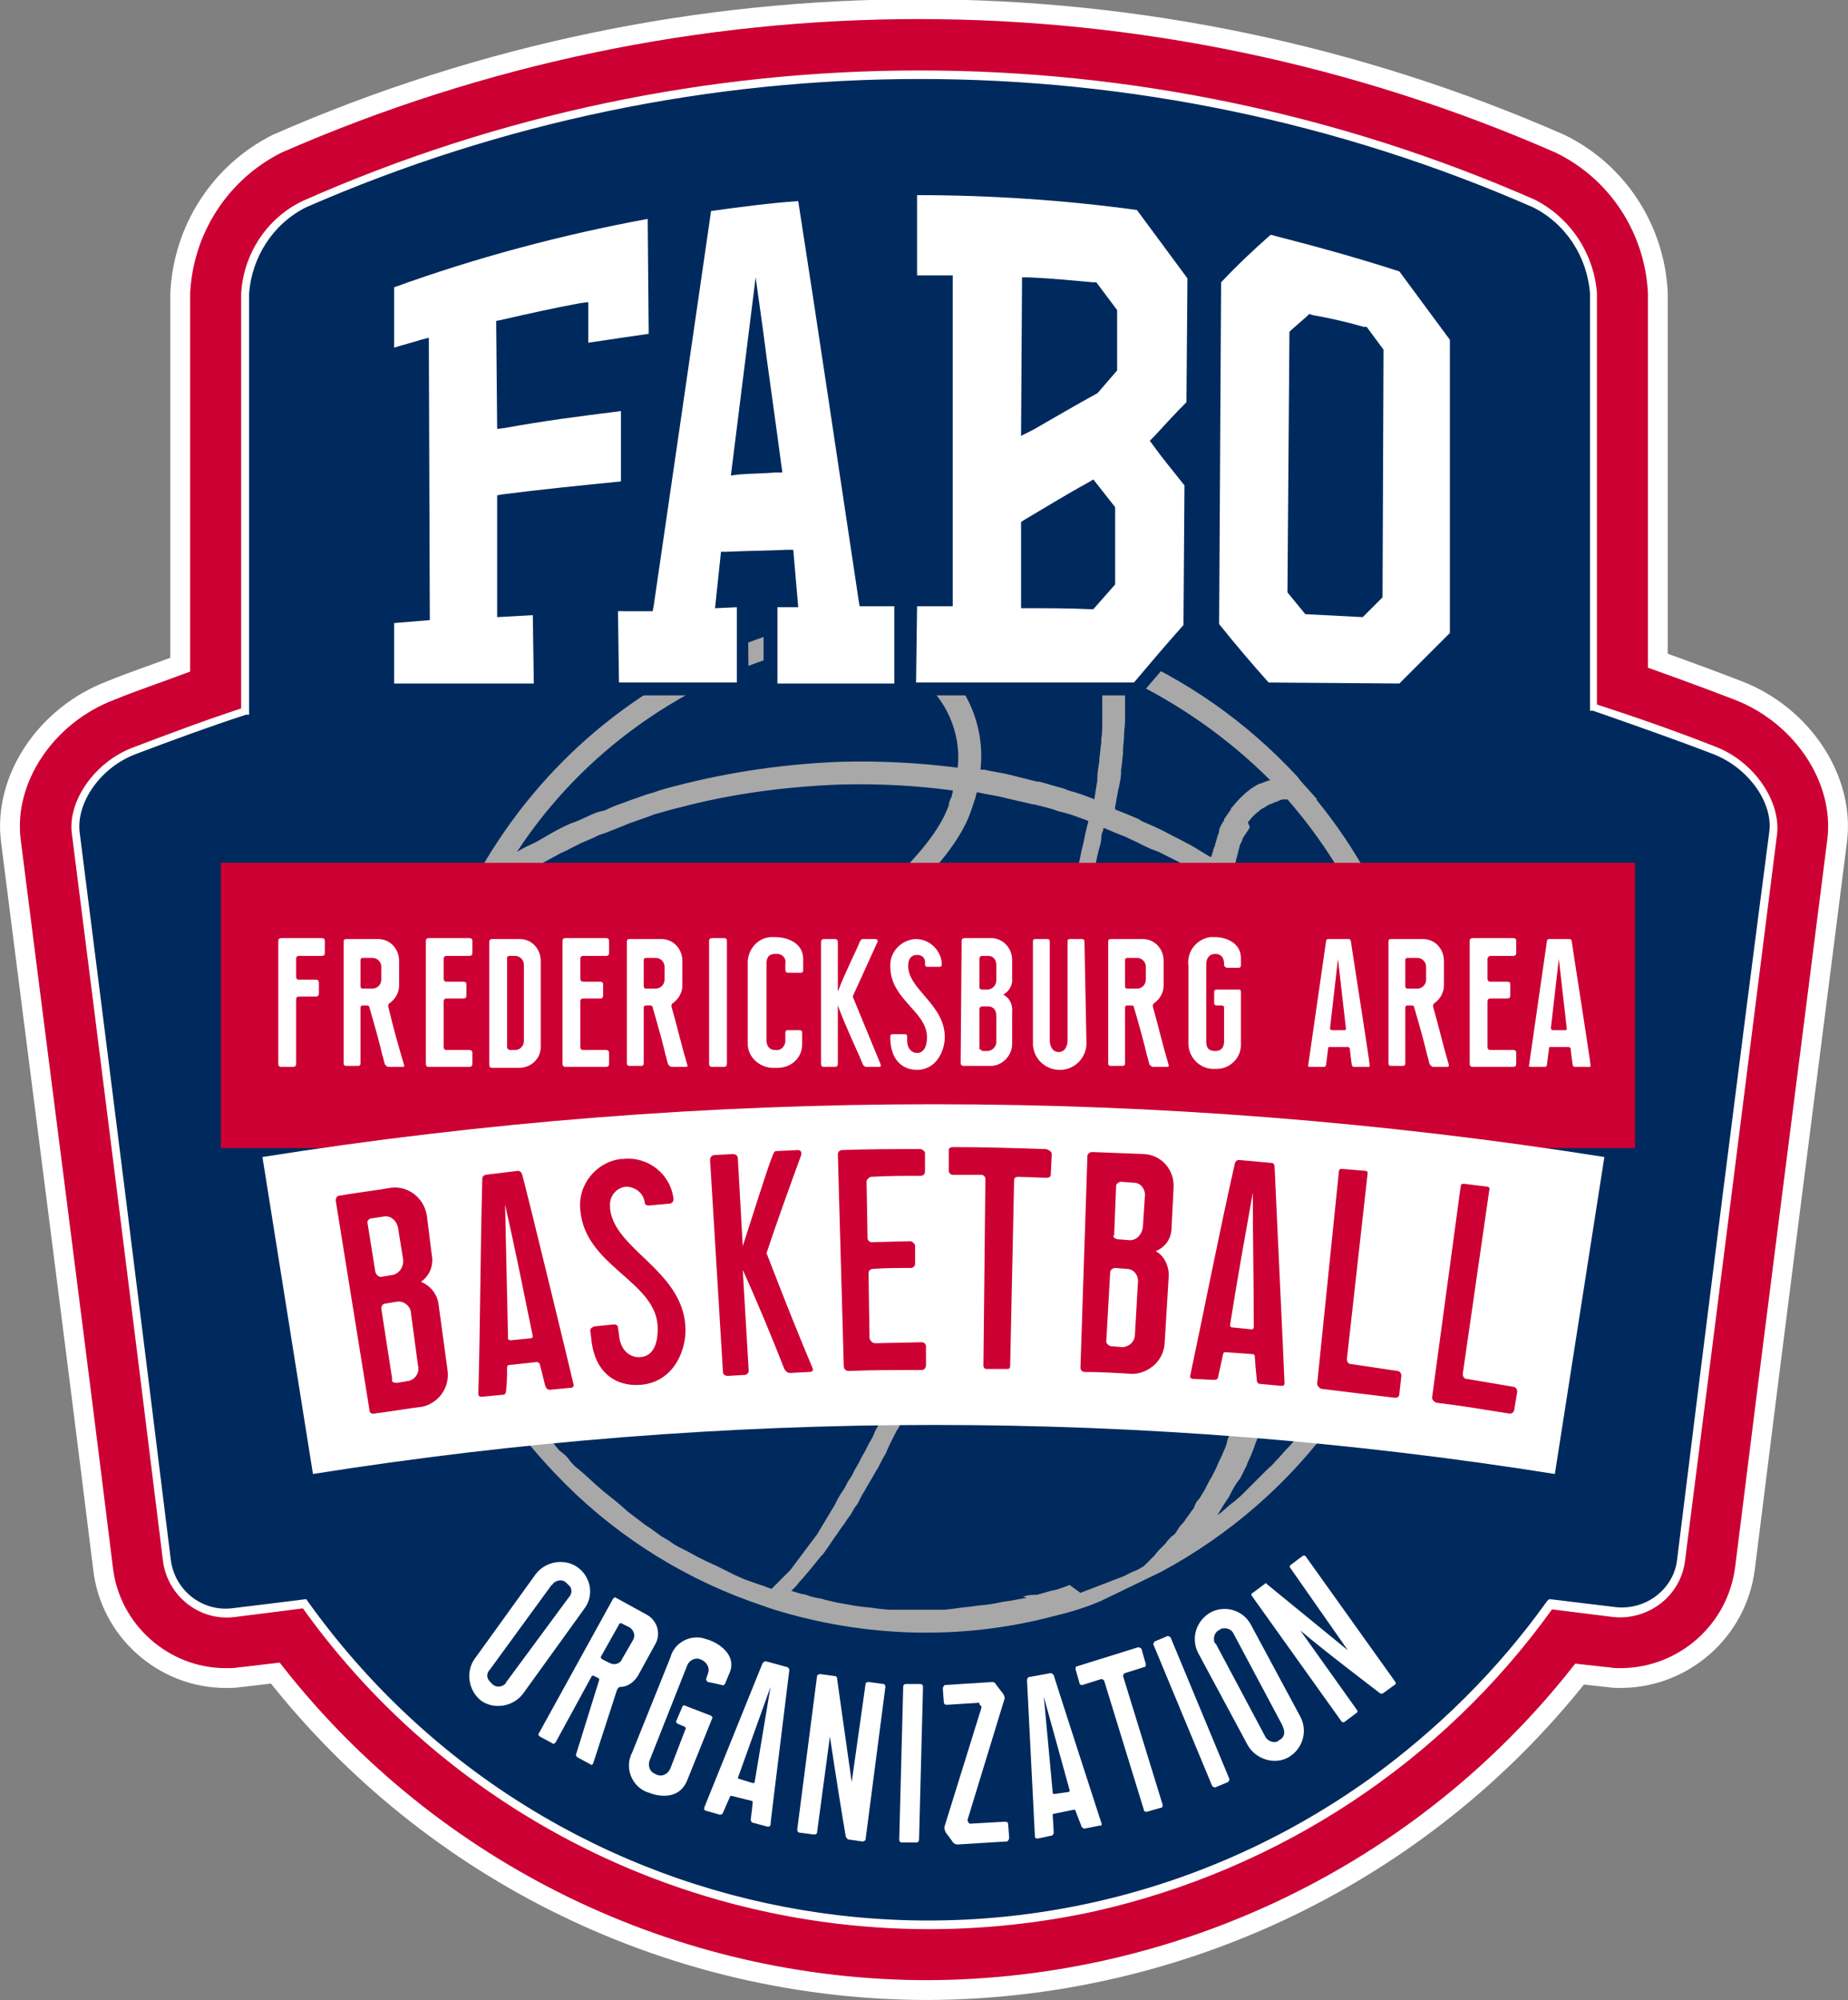 <?xml version="1.0" encoding="utf-8"?>
<!-- Generator: Adobe Illustrator 20.1.0, SVG Export Plug-In . SVG Version: 6.00 Build 0)  -->
<svg version="1.1" id="Layer_1" xmlns="http://www.w3.org/2000/svg" xmlns:xlink="http://www.w3.org/1999/xlink" x="0px" y="0px"
	 viewBox="0 0 186.6 201.9" style="enable-background:new 0 0 186.6 201.9;" xml:space="preserve">
<rect x="0" y="0" width="186.6" height="201.9" fill="#808080" stroke="none"/>
<style type="text/css">
	.st0{fill:#CC0033;stroke:#FFFFFF;stroke-width:2;stroke-miterlimit:10;}
	.st1{fill:#002A5D;}
	.st2{fill:#FFFFFF;stroke:#FFFFFF;stroke-width:0.5;stroke-miterlimit:10;}
	.st3{fill:none;}
	.st4{fill:#A8A8A8;}
	.st5{fill:#FFFFFF;}
	.st6{fill:#CC0033;}
</style>
<title>fabo_logo_color</title>
<path class="st0" d="M93.7,200.9c-25.7,0-50-11.8-65.9-32l-3.4,0.4h-0.1c-0.5,0.1-1,0.1-1.5,0.1c-6.3,0-11.7-4.8-12.4-11.1
	c-3-24.3-6.2-48.9-9.3-73.4c-0.8-6.2,3.5-12.7,10.1-15.2c2.2-0.9,4.6-1.7,7-2.6V29.6c0.3-6.4,4-12.2,9.8-15.1
	c41.3-18.1,88.2-18.1,129.5,0c5.8,2.8,9.6,8.6,9.9,15.1v37.1c2.8,1,5.5,2,8.1,3c6.5,2.5,10.8,9,10,15.2c-3.1,24.5-6.3,49.2-9.3,73.4
	c-0.8,6.3-6.1,11-12.4,11.1l0,0c-0.5,0-1,0-1.5-0.1h-0.1l-2.7-0.3C143.6,189.1,119.3,200.8,93.7,200.9z"/>
<path class="st1" d="M173.1,75.8c-4.1-1.6-8.1-3-12.2-4.4V29.6c-0.3-3.9-2.5-7.3-6-9.1c-39.6-17.3-84.6-17.3-124.2,0
	c-3.5,1.7-5.8,5.2-6,9.1v42.1c-3.8,1.2-7.5,2.6-11.2,4c-3.7,1.4-6.3,5.2-5.9,8.3c3,23.7,6.1,48.2,9.2,73.4c0.4,3.3,3.4,5.7,6.7,5.3
	c2.4-0.3,4.8-0.6,7.2-0.9c24.8,34.8,73,42.9,107.8,18.1c7-5,13.1-11.1,18-18c2.2,0.2,4.4,0.5,6.6,0.8c3.3,0.4,6.3-2,6.7-5.3
	c3.2-25.1,6.2-49.6,9.3-73.4C179.4,80.9,176.8,77.2,173.1,75.8z"/>
<path class="st2" d="M93.8,194.5c-14.4,0-28.5-4-40.7-11.5c-8.8-5.4-16.4-12.5-22.4-20.9c-2.3,0.3-4.7,0.6-7.1,0.9
	c-3.4,0.4-6.5-2.1-6.9-5.5c-3.1-25.1-6.2-49.8-9.2-73.4c-0.4-3.2,2.3-7,6-8.4s7.4-2.8,11.1-4v-42c0.2-3.9,2.5-7.5,6.1-9.2
	C70.2,3,115.3,3,154.9,20.4c3.5,1.8,5.8,5.3,6.1,9.2v41.7c4.3,1.4,8.3,2.8,12.1,4.3l0,0c3.7,1.4,6.4,5.2,6.1,8.5
	c-3,23.7-6.1,48.4-9.3,73.4c-0.4,3.4-3.5,5.8-6.9,5.5l-6.4-0.8c-11.1,15.5-27.5,26.3-46.1,30.5C105,193.9,99.4,194.5,93.8,194.5z
	 M30.8,161.7L30.8,161.7c24.8,34.8,73,42.8,107.6,18.1c6.9-5,13-11,18-18l0.1-0.1h0.1l6.6,0.8c3.2,0.3,6.1-2,6.4-5.1
	c3.1-25,6.2-49.7,9.3-73.4c0.4-3.1-2.2-6.7-5.8-8.1l0,0c-3.9-1.5-7.9-2.9-12.2-4.4h-0.1V29.6c-0.3-3.8-2.5-7.2-5.9-8.9
	c-39.5-17.3-84.5-17.3-124.1,0c-3.4,1.7-5.6,5.1-5.9,8.9v42.3h-0.1c-3.7,1.2-7.5,2.6-11.2,4S7.4,81,7.8,84.1
	c3,23.6,6.1,48.3,9.2,73.4c0.4,3.2,3.3,5.5,6.5,5.1C26,162.3,28.4,162,30.8,161.7L30.8,161.7z"/>
<circle class="st3" cx="93.1" cy="113.1" r="51.1"/>
<path class="st4" d="M117.2,158.7L117.2,158.7c14-7.5,23.9-21,26.6-36.7c0.3-1.4,0.7-6.2,0.7-6.2c0.6-12.7-3.5-25.2-11.6-35.1h0.1
	l-1.7-1.9l-0.3-0.4l0,0c-5.1-5.5-11.2-9.8-18.1-12.7l0,0l-0.5-0.2l-2-0.8v0.1c-3.9-1.4-8-2.4-12.1-2.8l0,0
	c-5.6-0.6-11.3-0.2-16.8,1.1c-2.3,0.5-4.6,1.2-6.8,2.1c-11.4,4.4-20.8,12.7-26.7,23.5l0,0l-0.1,0.2c-0.7,1.2-1.2,2.5-1.8,3.8
	c-6.4,14.8-5.6,31.7,2.3,45.7l0,0c0,0,1.5,2.6,2.1,3.4c1.6,2.5,3.5,4.8,5.6,7c5.4,5.7,12.1,10.1,19.5,12.8l0,0l2,0.7l0.6,0.2l0,0
	c9.1,2.8,18.8,3.1,28,0.7c1.7-0.4,3.4-0.9,5-1.6 M142.3,117.7c0,0.4-0.1,0.8-0.1,1.2c0,0.2,0,0.4-0.1,0.6c-0.1,0.3-0.1,0.6-0.1,0.9
	c0,0.2,0,0.4-0.1,0.6c0,0.3-0.1,0.6-0.1,0.9l-0.1,0.6c-0.1,0.3-0.1,0.6-0.2,0.9l-0.1,0.6c-0.1,0.4-0.2,0.7-0.3,1.1l-0.1,0.3
	c-0.1,0.5-0.2,0.9-0.4,1.4c-0.1,0.2-0.1,0.4-0.1,0.5c-0.1,0.3-0.2,0.6-0.3,0.9l-0.2,0.6l-0.3,0.8l-0.2,0.6l-0.3,0.8l-0.2,0.6
	c-0.1,0.3-0.2,0.6-0.4,0.9l-0.2,0.5c-0.2,0.4-0.4,0.9-0.6,1.3l-0.2,0.4c-0.1,0.3-0.3,0.6-0.4,0.9l-0.3,0.6l-0.4,0.8l-0.3,0.6
	l-0.4,0.7l-0.3,0.5l-0.5,0.8l-0.3,0.5c-0.2,0.3-0.4,0.7-0.6,0.9l-0.2,0.3c-0.3,0.4-0.6,0.8-0.8,1.2l-0.3,0.4l-0.6,0.7l-0.4,0.5
	l-0.6,0.7l-0.4,0.5l-0.6,0.7l-0.4,0.4l-0.7,0.8l-0.3,0.3c-0.3,0.4-0.7,0.7-1,1l-0.2,0.2l-0.8,0.8l-0.4,0.4l-0.7,0.7l-0.4,0.4
	l-0.7,0.6l-0.4,0.3l-0.8,0.7l-0.4,0.3l-0.1,0.1l0.3-0.5l0.3-0.5l0.6-0.9l0.2-0.4c0.2-0.4,0.5-0.9,0.8-1.3l0.1-0.1
	c0.2-0.4,0.4-0.8,0.6-1.2c0.1-0.1,0.1-0.3,0.2-0.5s0.3-0.6,0.4-0.9l0.2-0.5c0.1-0.3,0.2-0.6,0.3-0.8l0.2-0.6l0.3-0.8l0.2-0.5
	c0.1-0.3,0.2-0.6,0.2-0.9s0.1-0.3,0.1-0.5c0.1-0.4,0.2-0.8,0.3-1.2v-0.2c0.1-0.4,0.2-0.9,0.3-1.4c0-0.1,0-0.3,0.1-0.4
	c0.1-0.3,0.1-0.6,0.2-0.9l0.1-0.5c0-0.3,0-0.6,0.1-0.8c0-0.2,0-0.4,0.1-0.6c0.1-0.2,0-0.6,0.1-0.8c0-0.2,0-0.4,0-0.5
	c0-0.3,0-0.6,0-0.9V130c0-0.3,0-0.6,0-0.9v-0.5c0-0.3,0-0.5-0.1-0.8c0-0.2,0-0.4,0-0.5c0-0.3-0.1-0.5-0.1-0.8c0-0.2,0-0.4-0.1-0.5
	c0-0.3-0.1-0.5-0.1-0.8c0-0.2,0-0.3-0.1-0.5l-0.1-0.9v-0.4c-0.1-0.4-0.1-0.8-0.2-1.2v-0.2l-0.2-1l-0.1-0.4l-0.1-0.8l-0.1-0.5
	l-0.1-0.8l-0.1-0.5l-0.1-0.8l-0.1-0.4l-0.2-0.8l-0.1-0.3l-0.2-1.1l-0.3-1.7l-0.2-0.8l-0.2-0.8l-0.2-0.8l-0.1-0.8l-0.1-0.7l-0.2-0.8
	l-0.1-0.7l-0.1-0.8l-0.1-0.6l-0.1-0.7l-0.1-0.6L125,104l-0.1-0.4l-0.1-0.8l-0.1-0.4l-0.1-0.8v-0.3l-0.1-0.8v-0.2l-0.1-0.8v-0.2
	c0-0.3,0-0.5-0.1-0.8v-0.1c0-0.3,0-0.5-0.1-0.8l0,0c-0.4-2.4-0.5-4.7-0.4-7.1c0-0.2,0-0.4,0.1-0.6l0.2,0.2l0.8,0.6l1,0.7l0.8,0.6
	c0.3,0.2,0.6,0.5,0.9,0.8l0.8,0.7c0.3,0.3,0.6,0.5,0.9,0.8l0.7,0.7l0.8,0.8l0.7,0.7l0.8,0.8l0.7,0.8c0.2,0.3,0.5,0.6,0.7,0.8
	s0.4,0.5,0.7,0.8c0.2,0.3,0.5,0.6,0.7,0.9l0.6,0.8l0.7,0.9c0.2,0.3,0.4,0.5,0.6,0.8s0.4,0.6,0.6,0.9l0.5,0.8c0.2,0.3,0.4,0.7,0.6,1
	s0.3,0.5,0.4,0.8s0.4,0.7,0.5,1.1s0.3,0.5,0.4,0.8s0.3,0.8,0.5,1.2c0.1,0.2,0.2,0.5,0.3,0.7l0.6,1.4l0.2,0.5c0.2,0.6,0.4,1.3,0.7,2
	c0.1,0.2,0.1,0.3,0.1,0.5c0.1,0.5,0.3,0.9,0.4,1.4c0,0.5,0,0.9-0.1,1.4c0,0.1-0.1,0.2-0.1,0.3L142.3,117.7z M142.3,108.9
	c-0.2-0.5-0.5-1.1-0.7-1.6l-0.1-0.2c-0.3-0.6-0.5-1.1-0.8-1.6l-0.3-0.6c-0.2-0.4-0.4-0.8-0.7-1.2l-0.3-0.6c-0.3-0.4-0.6-0.9-0.8-1.3
	l-0.2-0.4c-0.4-0.6-0.8-1.1-1.2-1.6l-0.3-0.4c-0.3-0.4-0.6-0.8-0.9-1.2l-0.4-0.5c-0.3-0.4-0.6-0.7-0.9-1.1l-0.4-0.5
	c-0.4-0.5-0.9-1-1.4-1.5l0,0c-0.5-0.5-1-1-1.5-1.4l-0.5-0.4c-0.4-0.3-0.7-0.7-1.1-1l-0.5-0.4c-0.4-0.3-0.8-0.7-1.2-1l-0.4-0.3
	c-0.6-0.4-1.1-0.9-1.7-1.3l-0.4-0.3c-0.3-0.2-0.7-0.5-1-0.7v-0.1c0-0.1,0.1-0.3,0.1-0.4c0-0.2,0.1-0.3,0.1-0.4
	c0-0.2,0.1-0.3,0.1-0.4s0.1-0.3,0.1-0.4l0.1-0.4l0.1-0.4l0.2-0.4l0.1-0.3l0.2-0.3l0.2-0.3l0.2-0.3l0.1-0.2L126,83l0.1-0.1
	c0.3-0.4,0.6-0.7,1-1l0.1-0.1l0.3-0.2l0.2-0.1l0.3-0.2l0.2-0.1l0.3-0.1l0.2-0.1l0.3-0.1l0.2-0.1l0.3-0.1h0.5
	c6.9,7.9,11.2,17.8,12.1,28.2L142.3,108.9z M128.4,78.7L128.4,78.7c-0.2,0.1-0.4,0.1-0.6,0.2l0,0l-0.5,0.2h-0.1
	c-0.4,0.2-0.7,0.4-1,0.6l-0.1,0.1c-0.3,0.2-0.6,0.5-0.9,0.8l-0.1,0.1c-0.3,0.3-0.5,0.6-0.8,0.9v0.1c-0.2,0.3-0.5,0.7-0.7,1v0.1
	c-0.1,0.2-0.2,0.3-0.3,0.5l0,0c-0.1,0.2-0.2,0.4-0.2,0.6v0.1l-0.2,0.5v0.1c-0.1,0.2-0.1,0.4-0.2,0.6v0.1l-0.2,0.5v0.1
	c-0.1,0.2-0.1,0.4-0.2,0.6h-0.1c-0.7-0.4-1.3-0.8-2-1.2l-0.4-0.2c-0.7-0.4-1.4-0.7-2.1-1.1l-0.4-0.2c-0.6-0.3-1.3-0.6-2-0.9
	l-0.3-0.2c-0.7-0.3-1.4-0.6-2.2-0.9l-0.2-0.1l0,0v-0.2c0.1-0.6,0.2-1.2,0.3-1.7l0.1-0.4c0.1-0.5,0.2-1,0.2-1.4v-0.3
	c0.1-0.5,0.1-1,0.2-1.6v-0.4c0-0.5,0.1-0.9,0.1-1.4v-0.1c0-0.5,0.1-0.9,0.1-1.4v-1.8c0-0.4,0-0.7,0-1.1v-0.3c0-0.4-0.1-0.8-0.1-1.1
	c-0.1-0.6,0-0.1,0-0.1c5.5,2.6,10.5,6.1,14.8,10.4L128.4,78.7z M98,64.2l0.1-1.1L98,64.2c0.6,0.1,1.1,0.1,1.7,0.2l0.6,0.1l1.1,0.2
	l0.6,0.1l1,0.2l0.7,0.2l1,0.2l0.7,0.2l0.9,0.2l0.7,0.2l0.9,0.3l0.8,0.2l0.9,0.3l0.8,0.3l0.6,0.2l0,0c0.1,0.4,0.1,0.7,0.2,1.1v0.2
	c0,0.4,0.1,0.8,0.1,1.2v3.2c0,0.5,0,1-0.1,1.6V75c-0.1,0.5-0.1,1.1-0.2,1.6v0.3c-0.1,0.6-0.2,1.1-0.2,1.7v0.2
	c-0.1,0.6-0.2,1.2-0.3,1.9l0,0l-0.2-0.1c-0.8-0.3-1.6-0.6-2.4-0.8l-0.5-0.2c-0.8-0.2-1.7-0.5-2.5-0.7h-0.2c-0.8-0.2-1.6-0.4-2.4-0.6
	l-0.4-0.1c-0.8-0.2-1.7-0.3-2.5-0.5H99c0.5-4.4-1.4-8.8-5-11.4c-1.4-1-3.1-1.8-4.8-2.3c3-0.3,5.9-0.2,8.9,0.1L98,64.2z M80.9,65.5
	l0.8-0.2h0.1c4.6,0.1,8.2,1.1,10.8,3c2.9,2.1,4.5,5.7,4.1,9.2c-3.9-0.5-7.8-0.7-11.7-0.6c-5.6,0.2-11.2,1-16.6,2.4
	c-0.8,0.2-1.6,0.4-2.4,0.7l-0.7,0.2c-0.6,0.2-1.1,0.4-1.7,0.6l-0.8,0.3c-0.6,0.2-1.1,0.4-1.7,0.7L60.3,82c-0.8,0.3-1.5,0.7-2.3,1
	l-0.3,0.1c-0.7,0.3-1.3,0.6-2,1l-0.7,0.4c-0.5,0.3-1,0.6-1.5,0.8l-0.8,0.4l-0.5,0.3C58.8,75.9,69.1,68.6,80.9,65.5z M44.9,123.2
	c-0.1-0.2-0.1-0.5-0.1-0.7c-0.1-0.5-0.2-1-0.3-1.6c0-0.3-0.1-0.6-0.1-0.8c-0.1-0.5-0.1-0.9-0.2-1.4c0-0.3-0.1-0.6-0.1-0.9
	s-0.1-0.9-0.1-1.4c0-0.3,0-0.6,0-0.9c0-0.4,0-0.9-0.1-1.3v-2.2c0-0.3,0-0.7,0-1c0-0.4,0-0.9,0.1-1.3c0.1-0.3,0.1-0.7,0.1-1
	c0-0.3,0.1-0.8,0.1-1.3s0.1-0.7,0.1-1s0.1-0.8,0.2-1.2s0.1-0.7,0.2-1s0.2-0.8,0.2-1.2s0.2-0.7,0.2-1s0.2-0.8,0.3-1.2s0.2-0.7,0.3-1
	s0.2-0.8,0.3-1.2s0.2-0.7,0.3-1s0.3-0.8,0.4-1.2s0.3-0.7,0.4-1s0.3-0.8,0.5-1.1s0.3-0.7,0.4-1s0.3-0.7,0.5-1.1s0.3-0.7,0.5-1l0.5-1
	c0.4-0.2,0.7-0.5,1.1-0.7s0.7-0.5,1.1-0.7s0.8-0.5,1.2-0.7l1-0.5c0.4-0.2,0.9-0.5,1.3-0.7l1.1-0.6c0.3-0.2,0.9-0.4,1.4-0.7l1-0.5
	l1.4-0.6c0.3-0.2,0.7-0.3,1-0.4c0.5-0.2,1-0.4,1.5-0.6l1-0.4l1.7-0.6l0.8-0.3c0.8-0.2,1.7-0.5,2.6-0.7c5.3-1.4,10.8-2.1,16.2-2.3
	c3.8-0.1,7.6,0.1,11.3,0.6v0.1c0,0.2-0.1,0.3-0.1,0.5l-0.1,0.2c-0.1,0.2-0.2,0.5-0.2,0.7c-1.8,5.1-9.4,11.1-18.1,18.1
	c-1.4,1.2-3,2.4-4.4,3.6v-0.1l-3.4,2.8l-0.2,0.2l0,0c-4.8,3.9-9.3,8.1-13.5,12.6c-0.3,0.3-0.6,0.6-0.8,0.9l-0.2,0.3l-0.5,0.7
	l-0.3,0.4l-0.5,0.7l-0.3,0.4c-0.2,0.2-0.3,0.5-0.5,0.7l-0.2,0.3c-0.2,0.3-0.4,0.7-0.7,1l0,0c-0.2,0.4-0.4,0.7-0.6,1.1l-0.2,0.3
	c-0.1,0.2-0.3,0.5-0.4,0.8l-0.2,0.4l-0.3,0.8l-0.2,0.4c-0.1,0.3-0.2,0.5-0.3,0.8l-0.1,0.4c-0.1,0.4-0.2,0.8-0.4,1.1v0.1
	c-0.1,0.4-0.2,0.8-0.3,1.2c0,0.1,0,0.3-0.1,0.4c-0.1,0.3-0.1,0.6-0.2,0.9c0,0.2-0.1,0.3-0.1,0.5c-0.1,0.3-0.1,0.6-0.2,0.8
	c0,0.2,0,0.3-0.1,0.5v0.3l-0.1-0.3c-0.2-0.5-0.5-1-0.7-1.6l-0.2-0.5c-0.3-0.6-0.5-1.3-0.8-2l-0.1-0.3c-0.2-0.6-0.4-1.1-0.6-1.7
	l-0.2-0.6c-0.2-0.7-0.4-1.4-0.6-2S45.1,123.9,44.9,123.2L44.9,123.2L44.9,123.2z M61,150.6l-0.7-0.6l-1.1-1l-0.8-0.7
	c-0.3-0.2-0.7-0.6-0.9-0.9s-0.5-0.6-0.8-0.8s-0.6-0.6-0.8-0.9l-0.7-0.9c-0.3-0.3-0.5-0.7-0.8-1c-0.2-0.3-0.5-0.6-0.7-0.9
	s-0.5-0.7-0.8-1l-0.6-0.9c-0.2-0.3-0.5-0.7-0.7-1.1s-0.4-0.6-0.6-0.9s-0.4-0.7-0.6-1c0-0.2,0-0.4,0-0.6v-0.6c0-0.2,0-0.5,0.1-0.7
	c0.1-0.2,0-0.4,0.1-0.6c0-0.2,0.1-0.5,0.1-0.7c0-0.2,0-0.4,0.1-0.6c0-0.2,0.1-0.4,0.1-0.7c0-0.2,0.1-0.4,0.1-0.6
	c0-0.2,0.1-0.4,0.2-0.7c0.1-0.2,0.1-0.4,0.1-0.6s0.1-0.4,0.2-0.7s0.1-0.4,0.2-0.6s0.1-0.4,0.2-0.7s0.1-0.4,0.2-0.6s0.2-0.4,0.2-0.6
	c0.1-0.2,0.1-0.4,0.2-0.5c0.1-0.2,0.2-0.4,0.3-0.6s0.2-0.3,0.2-0.5s0.2-0.4,0.3-0.6l0.2-0.5c0.1-0.2,0.2-0.4,0.3-0.6l0.3-0.5
	c0.1-0.2,0.2-0.4,0.3-0.6s0.2-0.3,0.3-0.5s0.3-0.4,0.4-0.6c0.1-0.2,0.2-0.3,0.3-0.4l0.4-0.6l0.3-0.4c0.2-0.2,0.3-0.4,0.5-0.7
	l0.3-0.3c0.3-0.3,0.5-0.6,0.8-0.9l0.7-0.7c0.7-0.7,1.4-1.4,2.1-2.1l0.1-0.1l0.6-0.6l0.2-0.2l0.6-0.5l0.2-0.2l0.5-0.4l0.3-0.3
	l0.5-0.4l0.4-0.4l0.4-0.4l0.4-0.4l0.4-0.4l0.4-0.4l0.4-0.4l0.4-0.4l0.6-0.5l0.4-0.3l0.6-0.5l0.4-0.3l0.6-0.5l0.4-0.3l0.7-0.6
	l0.3-0.2l0.9-0.8l0.1-0.1l0.2,0.1l0.1-0.3l1.1-0.8l0.8-0.7l1-0.8l0.9-0.7l0.8-0.7l3-2.3c9-7.2,16.8-13.4,18.8-19
	c0.1-0.3,0.2-0.6,0.3-0.9l0.1-0.3c0.1-0.2,0.1-0.4,0.2-0.7V80h0.2c0.8,0.2,1.7,0.3,2.5,0.5l0.4,0.1c0.9,0.2,1.7,0.4,2.6,0.6h0.1
	c0.8,0.2,1.7,0.4,2.5,0.7l0.4,0.1c0.8,0.2,1.6,0.5,2.4,0.8l0.2,0.1l-0.1,0.4l-0.2,0.8l-0.2,1l-0.2,0.8l-0.2,1l-0.2,0.9l-0.2,1
	l-0.2,0.9l-0.2,1l-0.2,1l-0.3,1.1l-0.3,1l-0.3,1.1l-0.3,1.1l-0.3,1.2l-0.3,1.1l-0.4,1.2l-0.3,1.1l-0.4,1.2l-0.4,1.1l-0.4,1.3
	l-0.4,1.2l-0.4,1.4l-0.4,1.2l-0.5,1.4l-0.4,1.2l-0.6,1.6l-0.4,1.1l-0.6,1.7L100,116c-0.3,0.9-0.7,1.9-1,2.8l-0.7,2l-0.2,0.7
	l-0.5,1.3l-0.3,0.8l-0.4,1.2l-0.3,0.8l-0.4,1.1l-0.3,0.8l-0.4,1l-0.3,0.8l-0.4,1l-0.4,0.8l-0.4,0.9l-0.3,0.8l-0.4,0.9l-0.3,0.8
	l-0.4,0.9l-0.3,0.8l-0.4,0.9l-0.3,0.7l-0.4,0.8l-0.3,0.7l-0.4,0.8l-0.3,0.7l-0.4,0.8l-0.3,0.7l-0.4,0.8l-0.3,0.6l-0.4,0.7l-0.3,0.7
	l-0.4,0.7l-0.3,0.6l-0.4,0.7l-0.3,0.6l-0.4,0.7l-0.3,0.6l-0.4,0.6l-0.3,0.6l-0.4,0.6l-0.3,0.5l-0.3,0.6l-0.3,0.5l-0.3,0.5l-0.3,0.5
	l-0.3,0.5l-0.3,0.5l-0.3,0.5l-0.3,0.4l-0.3,0.4l-0.3,0.4l-0.3,0.4l-0.3,0.4l-0.3,0.4l-0.3,0.4l-0.3,0.4l-0.3,0.4l-0.3,0.3l-0.3,0.3
	l-0.3,0.3l-0.3,0.3l-0.3,0.3l-0.3,0.3l-0.1,0.1l-0.8-0.3l-0.9-0.3l-1.1-0.4l-0.9-0.4l-1-0.5l-0.8-0.4l-1.1-0.5l-0.8-0.4l-1.1-0.6
	l-0.8-0.4c-0.4-0.2-0.7-0.4-1.1-0.7l-0.7-0.4l-1.1-0.8l-0.6-0.4l-1.7-1.3C62.3,151.6,61.6,151.1,61,150.6L61,150.6z M103.7,161.3
	l-0.6,0.1l-1.1,0.2l-0.7,0.1l-1,0.2l-0.7,0.1l-1,0.1l-0.7,0.1l-0.9,0.1l-0.7,0.1l-0.9,0.1h-5.7l-1-0.1l-0.7-0.1l-1-0.1l-0.7-0.1
	l-1.1-0.2l-0.6-0.1l-1.3-0.3l-0.3-0.1c-0.6-0.1-1.1-0.2-1.6-0.4l-0.5-0.1l-1-0.3l0.3-0.3l0.2-0.2l0.4-0.5l0.2-0.2l0.5-0.6l0.1-0.1
	c0.4-0.5,0.9-1.1,1.3-1.6l0.2-0.2l0.5-0.7l0.2-0.3l0.4-0.6l0.3-0.4l0.4-0.6l0.3-0.4l0.4-0.6l0.3-0.4l0.4-0.7l0.3-0.4L87,151l0.3-0.5
	l0.4-0.7l0.3-0.5l0.4-0.7l0.3-0.5l0.4-0.8l0.3-0.5l0.4-0.9l0.2-0.4l0.5-1l0.2-0.3c0.5-0.9,0.9-1.9,1.4-2.9l0.2-0.4l0.5-1.1l0.2-0.6
	l0.4-1l0.3-0.6l0.4-1l0.3-0.7l0.4-1l0.3-0.7l0.4-1l0.3-0.7l0.4-1l0.3-0.7l0.4-1l0.3-0.8l0.4-1.1l0.3-0.8l0.4-1.1l0.3-0.8l0.4-1.2
	l0.3-0.7l0.5-1.3l0.2-0.6l0.7-2c0.4-1,0.7-1.9,1-2.8l0.3-0.8l0.7-2l0.3-1l0.6-1.7l0.4-1.1l0.5-1.6l0.4-1.1l0.5-1.4l0.3-1.1l0.4-1.4
	l0.3-1l0.4-1.3l0.3-1l0.4-1.3l0.3-1l0.4-1.2l0.3-1l0.3-1.2l0.3-1l0.3-1.1l0.2-0.9l0.3-1.1l0.2-0.9l0.3-1.1l0.2-0.9l0.2-1l0.2-0.8
	c0.1-0.3,0.2-0.7,0.2-1s0.1-0.6,0.2-0.8v-0.2h0.1c0.7,0.3,1.4,0.6,2.2,0.9l0.4,0.2c0.7,0.3,1.4,0.7,2.1,1L117,86l2,1l0.3,0.2l2,1.2
	l0.2,0.1v0.2c-0.1,0.5-0.2,1-0.2,1.5V91l0,0v5l0.1,0.5v0.3l0.1,0.5v0.3l0.1,0.6v0.3l0.1,0.6v0.4l0.1,0.7l0.1,0.4l0.1,0.7l0.1,0.4
	l0.1,0.7l0.1,0.4l0.1,0.8l0.1,0.5l0.1,0.8l0.1,0.5l0.1,0.8l0.1,0.5l0.2,0.9l0.1,0.6l0.2,1l0.1,0.6l0.2,1l0.1,0.6l0.2,1.2l0.1,0.5
	c0.1,0.6,0.2,1.2,0.3,1.8c0.6,2.8,1.1,5.7,1.4,8.4v0.3c0,0.3,0.1,0.7,0.1,1c0,0.1,0,0.3,0,0.4l0.1,1c0,0.1,0,0.3,0,0.4
	c0,0.3,0.1,0.6,0.1,0.9c0,0.2,0,0.3,0,0.5c0,0.3,0,0.6,0.1,0.9v0.5c0,0.3,0,0.6,0,0.9v4.6c0,0.2,0,0.5-0.1,0.7c0,0.2,0,0.4,0,0.6
	c0,0.2-0.1,0.5-0.1,0.7c0,0.2,0,0.4-0.1,0.7c-0.1,0.2-0.1,0.4-0.1,0.7c0,0.2-0.1,0.4-0.1,0.7s-0.1,0.4-0.1,0.7s-0.1,0.4-0.1,0.7
	c0,0.2-0.1,0.4-0.2,0.7c-0.1,0.2-0.1,0.4-0.2,0.7l-0.2,0.7l-0.2,0.7c-0.1,0.2-0.1,0.4-0.2,0.6s-0.1,0.4-0.2,0.7s-0.2,0.4-0.2,0.6
	s-0.2,0.4-0.2,0.7l-0.2,0.6c-0.1,0.2-0.2,0.4-0.3,0.7c-0.1,0.2-0.2,0.4-0.3,0.6l-0.3,0.7c-0.1,0.2-0.2,0.4-0.3,0.6s-0.2,0.4-0.4,0.7
	l-0.3,0.6c-0.1,0.2-0.2,0.4-0.4,0.7s-0.2,0.4-0.4,0.6s-0.3,0.4-0.4,0.7s-0.3,0.4-0.4,0.6s-0.3,0.4-0.5,0.7c-0.1,0.2-0.3,0.4-0.4,0.5
	c-0.2,0.2-0.3,0.4-0.5,0.7c-0.1,0.2-0.3,0.4-0.5,0.5c-0.2,0.2-0.4,0.4-0.6,0.7l-0.5,0.5c-0.2,0.2-0.4,0.4-0.6,0.7l-0.5,0.5l-0.6,0.6
	l-0.7,0.4l-0.5,0.2l-0.8,0.4l-0.5,0.2l-0.8,0.3l-0.5,0.2l-0.8,0.3l-0.5,0.2l-0.8,0.3l-0.5,0.2L108,160l-0.5,0.2l-0.9,0.3l-0.5,0.1
	l-1.4,0.4c-0.5,0-0.9,0-1.4,0.2L103.7,161.3z"/>
<path class="st5" d="M59,162.4l-6.2,8.6c-1,1.3-2.9,1.6-4.2,0.7c-1.3-1-1.6-2.9-0.7-4.2l0,0l0,0l6.2-8.6c1-1.3,2.9-1.6,4.2-0.7
	C59.7,159.2,60,161.1,59,162.4z M57.4,161.3c0.4-0.4,0.4-1,0-1.3c-0.1-0.1-0.1-0.1-0.2-0.2c-0.4-0.4-0.9-0.3-1.3,0
	c-0.1,0.1-0.1,0.2-0.2,0.2l-6.2,8.5c-0.4,0.4-0.4,0.9,0,1.3c0.1,0.1,0.1,0.1,0.2,0.2c0.4,0.4,1,0.3,1.3,0c0.1-0.1,0.1-0.2,0.2-0.3
	L57.4,161.3z"/>
<path class="st5" d="M59.9,178c-0.1,0.2-0.2,0.2-0.3,0.1l-1.3-0.7c-0.1-0.1-0.2-0.2-0.1-0.4l2.3-7.4c0-0.1,0-0.2-0.1-0.2l-0.4-0.2
	c-0.1-0.1-0.3,0-0.3,0.1l-3.6,6.6c-0.1,0.1-0.2,0.2-0.3,0.1l-1.3-0.7c-0.1-0.1-0.2-0.2-0.1-0.3l7.5-13.6c0.1-0.1,0.2-0.2,0.3-0.1
	l3.1,1.7c1.1,0.6,1.5,2,0.8,3.1l-1.7,3.1c-0.4,0.6-1,1.1-1.8,1.1c-0.1,0-0.2,0.1-0.3,0.3L59.9,178z M63.9,165.6
	c0.3-0.5,0.1-1-0.3-1.3l-0.8-0.4c-0.1-0.1-0.3,0-0.3,0.1l-1.8,3.2c-0.1,0.1,0,0.2,0.1,0.3l0.8,0.4c0.4,0.2,1,0.1,1.2-0.4L63.9,165.6
	z"/>
<path class="st5" d="M71.9,173.5l-2.5,6.2c-0.7,1.8-2.5,1.8-3.8,1.3c-1.5-0.4-2.4-2-2-3.5c0.1-0.2,0.1-0.4,0.2-0.5l3.9-9.7
	c0.4-1.5,2-2.3,3.4-1.9c0.2,0.1,0.4,0.1,0.6,0.2c1.3,0.5,2.6,1.7,2,3.2l-0.5,1.2c-0.1,0.1-0.2,0.2-0.3,0.1l-1.4-0.3
	c-0.1,0-0.2-0.2-0.2-0.3c0,0,0,0,0,0l0,0l0.2-0.6c0.2-0.6-0.2-1.2-0.8-1.4c-0.5-0.2-1.1,0.1-1.3,0.6l0,0l-3.8,9.6
	c-0.2,0.5,0,1.1,0.4,1.3l0.2,0.1c0.5,0.3,1.1,0.1,1.4-0.4c0-0.1,0.1-0.1,0.1-0.2l1.5-3.9c0.1-0.1,0-0.3-0.1-0.3l-0.7-0.3
	c-0.1-0.1-0.2-0.2-0.1-0.3l0,0l0.6-1.4c0-0.1,0.2-0.2,0.3-0.1c0,0,0,0,0,0l0,0l2.6,1C71.9,173.3,72,173.4,71.9,173.5
	C71.9,173.5,71.9,173.5,71.9,173.5L71.9,173.5z"/>
<path class="st5" d="M77,167.9c0.1-0.1,0.2-0.2,0.3-0.2l2.2,0.6c0.1,0,0.2,0.2,0.2,0.3c0,0.1-1.9,15.3-1.9,15.6
	c0,0.2-0.2,0.2-0.3,0.2L76,184c-0.1,0-0.2-0.2-0.2-0.3c0-0.1,0.1-0.6,0.2-1.7c0-0.1,0-0.2-0.1-0.2l-2-0.5c-0.1,0-0.2,0-0.2,0.1
	L73,183c0,0.1-0.2,0.2-0.3,0.2l-1.4-0.4c-0.1,0-0.2-0.1-0.2-0.2c0,0,0-0.1,0-0.1L77,167.9z M74.7,179.6L76,180c0.1,0,0.2,0,0.2-0.1
	l1.6-9.6l-3.3,9.2C74.5,179.5,74.6,179.6,74.7,179.6L74.7,179.6L74.7,179.6L74.7,179.6z"/>
<path class="st5" d="M87.4,170c0-0.1,0.1-0.2,0.3-0.2l1.5,0.2c0.1,0,0.2,0.1,0.2,0.3l-2,15.4c0,0.1-0.2,0.2-0.3,0.2l-1.4-0.2
	c-0.1,0-0.2-0.1-0.3-0.3c-0.2-1.1-1.1-6.7-1.6-10.1l-1.3,9.7c0,0.1-0.1,0.2-0.3,0.2l-1.5-0.2c-0.1,0-0.2-0.1-0.2-0.3l2-15.5
	c0-0.1,0.2-0.2,0.3-0.2l1.5,0.2c0.1,0,0.2,0.1,0.2,0.1l1.5,10.6L87.4,170z"/>
<path class="st5" d="M91.2,170.3c0-0.2,0.1-0.3,0.3-0.3h0h1.4c0.2,0,0.3,0.1,0.3,0.3l0,0l0,0l-0.4,15.4c0,0.2-0.1,0.3-0.3,0.3h0
	h-1.4c-0.2,0-0.3-0.1-0.3-0.3l0,0l0,0L91.2,170.3z"/>
<path class="st5" d="M98.8,171.9l-3.2,0.2c-0.2,0-0.3-0.1-0.3-0.3l-0.1-1.3c0-0.2,0.1-0.3,0.2-0.4h0.1l4.7-0.3
	c0.2,0,0.3,0.1,0.4,0.3l0.7,0.9c0.1,0.2,0.2,0.4,0.1,0.6l-3.7,12.1c0,0.2,0.1,0.3,0.2,0.4h0.1l3.5-0.2c0.2,0,0.3,0.1,0.3,0.3
	l0.1,1.3c0,0.2-0.1,0.3-0.2,0.4h-0.1l-4.9,0.3c-0.3,0-0.5-0.2-0.6-0.4l-0.6-0.8c-0.1-0.2-0.2-0.5-0.1-0.7l3.7-11.9
	c0-0.2-0.1-0.3-0.2-0.3C98.9,171.9,98.9,171.9,98.8,171.9L98.8,171.9z"/>
<path class="st5" d="M103.7,169.6c0-0.1,0.1-0.3,0.2-0.3l2.2-0.4c0.1,0,0.2,0.1,0.3,0.2c0,0.1,4.7,14.6,4.8,14.9s0,0.3-0.2,0.3
	l-1.5,0.3c-0.1,0-0.2-0.1-0.3-0.2c0-0.1-0.2-0.5-0.6-1.6c0-0.1-0.1-0.1-0.2-0.1l0,0l-2,0.4c-0.1,0-0.1,0.1-0.1,0.2l0.1,1.7
	c0,0.1-0.1,0.3-0.2,0.3l-1.4,0.3c-0.1,0-0.3,0-0.3-0.2L103.7,169.6z M106.5,181.1l1.4-0.2c0.1,0,0.1-0.1,0.1-0.2c0,0,0,0,0,0
	l-2.6-9.4l0.9,9.7C106.3,181.1,106.4,181.1,106.5,181.1C106.5,181.1,106.5,181.1,106.5,181.1L106.5,181.1L106.5,181.1z"/>
<path class="st5" d="M115.3,166.6l0.4,1.4c0,0.1,0,0.3-0.2,0.3l-1.9,0.6c-0.1,0-0.2,0.2-0.2,0.3l4,13c0,0.1,0,0.3-0.2,0.3l-1.4,0.4
	c-0.1,0-0.3,0-0.3-0.2l-4-13c0-0.1-0.2-0.2-0.3-0.2l-1.9,0.6c-0.1,0-0.3,0-0.3-0.2l-0.4-1.4c0-0.1,0-0.3,0.2-0.3l6.1-1.9
	C115.1,166.3,115.3,166.4,115.3,166.6z"/>
<path class="st5" d="M116.5,166.1c-0.1-0.1,0-0.3,0.1-0.4l0,0l1.2-0.5c0.1-0.1,0.3,0,0.4,0.1l0,0l5.9,14.2c0.1,0.1,0,0.3-0.1,0.4
	l0,0l-1.2,0.5c-0.1,0.1-0.3,0-0.4-0.1l0,0L116.5,166.1z"/>
<path class="st5" d="M126.3,164l5,9.3c0.8,1.5,0.2,3.3-1.2,4.1s-3.3,0.2-4.1-1.2l0,0l0,0l-5-9.3c-0.8-1.5-0.2-3.3,1.2-4.1
	S125.5,162.5,126.3,164L126.3,164z M124.6,165c-0.2-0.5-0.7-0.7-1.2-0.6c-0.1,0-0.2,0.1-0.2,0.1c-0.5,0.2-0.7,0.7-0.6,1.2
	c0,0.1,0.1,0.2,0.2,0.3l4.9,9.2c0.2,0.5,0.8,0.8,1.3,0.6l0.1-0.1c0.5-0.2,0.7-0.7,0.5-1.2c0-0.1-0.1-0.2-0.1-0.3L124.6,165z"/>
<path class="st5" d="M130.3,158.3c-0.1-0.1-0.1-0.2,0-0.3c0,0,0,0,0,0l0,0l1.2-0.9c0.1-0.1,0.3-0.1,0.4,0.1l9,12.6
	c0.1,0.1,0,0.3-0.1,0.3l-1.1,0.8c-0.1,0.1-0.3,0.1-0.4,0c-0.9-0.7-5.4-4.1-8-6.3l5.7,8c0.1,0.1,0.1,0.2,0,0.3c0,0,0,0,0,0l0,0
	l-1.2,0.9c-0.1,0.1-0.3,0.1-0.4-0.1l-9-12.6c-0.1-0.1,0-0.3,0.1-0.3l1.2-0.9c0.1-0.1,0.2-0.1,0.2,0l8.2,6.7L130.3,158.3z"/>
<rect x="22.3" y="87.1" class="st6" width="142.8" height="28.8"/>
<path class="st5" d="M157,148.8c-41.5-6.6-83.8-6.6-125.4,0l-5.1-32c44.9-7.1,90.6-7.1,135.5,0L157,148.8z"/>
<path class="st6" d="M33.9,121.2c0-0.2,0.1-0.5,0.4-0.5l0,0c1.7-0.3,3.5-0.5,5.2-0.8c1.7-0.2,3.3,1,3.6,2.8l0,0l0.5,4
	c0.2,1-0.2,2.1-1.1,2.7c1,0.4,1.7,1.3,1.8,2.4l0.9,6.6c0.2,1.7-0.9,3.2-2.5,3.6c-1.6,0.2-3.3,0.5-4.9,0.7c-0.2,0.1-0.5-0.1-0.5-0.3
	c0,0,0,0,0-0.1L33.9,121.2z M38.5,128.9l1.2-0.2c0.7-0.2,1.1-0.9,1-1.6l-0.5-3.1c-0.1-0.7-0.7-1.3-1.4-1.2l0,0l-1.3,0.2
	c-0.2,0-0.4,0.2-0.4,0.4l0,0l0,0l0.8,5C38,128.7,38.2,128.9,38.5,128.9C38.4,128.8,38.4,128.8,38.5,128.9L38.5,128.9L38.5,128.9z
	 M40.1,139.6l1.2-0.2c0.7-0.2,1.1-0.9,0.9-1.6l-0.7-5.2c0-0.7-0.7-1.3-1.4-1.2l-1.2,0.2c-0.2,0-0.4,0.2-0.4,0.5l0,0l1.1,7.1
	C39.5,139.5,39.7,139.6,40.1,139.6L40.1,139.6L40.1,139.6z"/>
<path class="st6" d="M48.7,119c0-0.2,0.1-0.3,0.3-0.4l3.3-0.4c0.2,0,0.3,0.1,0.4,0.3c0.1,0.1,5.1,20.7,5.2,21.2
	c0.1,0.3-0.1,0.4-0.3,0.4l-2.1,0.2c-0.2,0-0.3-0.1-0.4-0.3c-0.1-0.2-0.2-0.8-0.6-2.3c0-0.1-0.2-0.2-0.3-0.2l-2.8,0.3
	c-0.1,0-0.2,0.1-0.2,0.2c0,0.8,0,1.6-0.1,2.4c0,0.2-0.1,0.4-0.3,0.4l-2.1,0.2c-0.2,0-0.4,0-0.4-0.3C48.5,133.6,48.5,126.3,48.7,119z
	 M51.6,135.3l2-0.2c0.1,0,0.2-0.1,0.2-0.2l0,0c-0.9-4.4-1.8-8.9-2.8-13.3c0.1,4.5,0.2,9,0.3,13.6C51.3,135.2,51.4,135.3,51.6,135.3
	C51.5,135.3,51.5,135.3,51.6,135.3L51.6,135.3L51.6,135.3z"/>
<path class="st6" d="M63.2,119.8c-1,0.1-1.7,1-1.6,2l0,0c0,0.1,0,0.1,0,0.2c0.4,4.1,7.2,6.2,7.6,11.8c0.2,2.2-1,5.7-4.5,6
	c-2.6,0.2-4.7-1.3-5-4.7l-0.1-0.8c0-0.2,0.2-0.3,0.4-0.4l2-0.2c0.2,0,0.4,0.1,0.4,0.3l0.1,0.7c0.1,1.6,1.1,2.4,2.2,2.3
	s1.8-1.1,1.7-3.2c-0.3-4.5-7.3-6-7.8-11.6c-0.3-2.6,1.6-4.9,4.1-5.2h0.2c2.5-0.3,4.8,1.5,5.1,4v0.1c0,0.2-0.1,0.3-0.3,0.4l0,0
	l-2.2,0.2c-0.2,0-0.4-0.1-0.4-0.3C65,120.5,64.2,119.8,63.2,119.8L63.2,119.8z"/>
<path class="st6" d="M82,138c0.2,0.4,0,0.5-0.3,0.5l-1.9,0.1c-0.3,0-0.5-0.2-0.6-0.4c-1.3-3.3-2.7-6.7-4.2-10l0.6,10.2
	c0,0.2-0.2,0.4-0.4,0.4c0,0,0,0,0,0l0,0l-1.7,0.1c-0.2,0-0.5-0.1-0.5-0.4l-1.3-21.4c0-0.3,0.2-0.5,0.5-0.5l1.8-0.1
	c0.3,0,0.5,0.2,0.5,0.4c0,0,0,0,0,0l0,0l0.5,8.9c1-3.1,2.6-8.2,3-9.1c0.1-0.3,0.2-0.5,0.4-0.5l2.2-0.1c0,0,0.4,0,0.3,0.5
	c-1.2,3.3-2.4,6.6-3.5,9.9C78.9,130.4,80.4,134.2,82,138z"/>
<path class="st6" d="M88.4,135.6l4.7-0.1c0.2,0,0.4,0.2,0.4,0.4c0,0,0,0,0,0l0,0l0,0v1.9c0,0.3-0.2,0.5-0.4,0.5c0,0,0,0,0,0l0,0
	c-2.5,0-5,0-7.4,0.1c-0.3,0-0.5-0.2-0.5-0.5c0,0,0,0,0,0l0,0l-0.6-21.4c0-0.2,0.2-0.4,0.4-0.4l0,0c2.6-0.1,5.3-0.1,7.9-0.1
	c0.2,0,0.5,0.2,0.5,0.4c0,0,0,0,0,0l0,0v1.9c0,0.2-0.2,0.4-0.4,0.4l0,0c-1.7,0-3.3,0-5,0.1c-0.2,0-0.4,0.2-0.5,0.4l0,0l0.1,5.8
	c0,0.2,0.2,0.4,0.4,0.4c0,0,0,0,0,0l0,0l3.9-0.1c0.2,0,0.4,0.2,0.5,0.4v1.9c0,0.2-0.2,0.4-0.4,0.4c0,0,0,0,0,0l0,0
	c-1.3,0-2.6,0-3.9,0.1c-0.2,0-0.4,0.2-0.4,0.4v0.1l0.1,6.5C87.9,135.4,88.1,135.6,88.4,135.6z"/>
<path class="st6" d="M106.2,116.5l-0.1,2.1c0,0.2-0.2,0.3-0.4,0.3l-2.9-0.1c-0.2,0-0.4,0.1-0.4,0.3l-0.4,18.8c0,0.2-0.1,0.3-0.3,0.3
	c0,0,0,0,0,0h-2.1c-0.2,0-0.3-0.2-0.3-0.3l0.2-18.9c0-0.2-0.2-0.4-0.4-0.4l0,0h-2.9c-0.2,0-0.4-0.2-0.4-0.4l0,0l0,0v-2.1
	c0-0.2,0.2-0.3,0.4-0.3c0,0,0,0,0,0l0,0c3.2,0,6.3,0.1,9.4,0.2C106,116.1,106.2,116.3,106.2,116.5
	C106.2,116.4,106.2,116.4,106.2,116.5C106.2,116.5,106.2,116.5,106.2,116.5z"/>
<path class="st6" d="M109.8,116.7c0-0.2,0.2-0.4,0.5-0.4l0,0l5.2,0.2c1.8,0.1,3.1,1.6,3,3.4c0,0,0,0,0,0l0,0l-0.2,4
	c0,1.1-0.6,2-1.6,2.4c0.9,0.5,1.4,1.6,1.3,2.7l-0.4,6.6c-0.1,1.7-1.5,3-3.2,3.1c-1.6-0.1-3.3-0.2-4.9-0.2c-0.2,0-0.4-0.2-0.4-0.4
	V138L109.8,116.7z M112.8,125.1l1.3,0.1c0.7,0,1.2-0.6,1.3-1.3l0.2-3.1c0.1-0.7-0.4-1.4-1.1-1.4c0,0,0,0,0,0l0,0l-1.3-0.1
	c-0.2,0-0.5,0.2-0.5,0.4l0,0l-0.2,5C112.3,124.8,112.5,125,112.8,125.1L112.8,125.1L112.8,125.1z M112.2,135.9l1.2,0.1
	c0.7-0.1,1.2-0.6,1.2-1.3l0.3-5.2c0.1-0.7-0.4-1.4-1.1-1.4c0,0,0,0,0,0l0,0l-1.2-0.1c-0.2,0-0.5,0.2-0.5,0.4c0,0,0,0,0,0l0,0
	l-0.4,7.1C111.8,135.7,112,135.9,112.2,135.9C112.2,135.9,112.2,135.9,112.2,135.9L112.2,135.9L112.2,135.9z"/>
<path class="st6" d="M124.7,117.4c0.1-0.2,0.2-0.3,0.4-0.3l3.3,0.3c0.2,0,0.3,0.2,0.3,0.4c0,0.2,1,21.3,1,21.8
	c0,0.3-0.1,0.3-0.4,0.3l-2.1-0.2c-0.2,0-0.3-0.2-0.3-0.4s-0.1-0.8-0.2-2.4c0-0.1-0.1-0.2-0.2-0.2l-2.8-0.2c-0.1,0-0.2,0.1-0.2,0.2
	L123,139c0,0.2-0.2,0.3-0.4,0.3l-2.1-0.1c-0.2,0-0.4-0.1-0.3-0.4C121.7,131.7,123.1,124.5,124.7,117.4z M124.4,134l2,0.2
	c0.1,0,0.2-0.1,0.2-0.2c0,0,0,0,0,0l0,0c0-4.5-0.1-9-0.1-13.6c-0.8,4.5-1.6,8.9-2.3,13.4C124.2,133.9,124.3,134,124.4,134L124.4,134
	L124.4,134z"/>
<path class="st6" d="M141.1,138.4c0.2,0,0.4,0.2,0.4,0.5l0,0l-0.2,1.8c0,0.2-0.1,0.4-0.4,0.4h-0.1c-2.5-0.3-5-0.6-7.4-0.9
	c-0.2-0.1-0.4-0.3-0.4-0.5l2.2-21.5c0,0,0-0.2,0.3-0.2l2.4,0.2c0.1,0,0.2,0.1,0.2,0.2c0,0,0,0,0,0l0,0l-2.1,18.8
	c0,0.2,0.1,0.5,0.4,0.5l0,0L141.1,138.4z"/>
<path class="st6" d="M152.8,140c0.2,0,0.4,0.2,0.4,0.5l0,0l0,0l-0.3,1.8c0,0.2-0.2,0.4-0.4,0.4h-0.1c-2.5-0.4-4.9-0.8-7.4-1.1
	c-0.2-0.1-0.4-0.3-0.4-0.5l2.9-21.4c0,0,0-0.2,0.3-0.2l2.4,0.3c0.1,0,0.2,0.1,0.2,0.2c0,0,0,0,0,0l-2.7,18.7c0,0.2,0.1,0.5,0.4,0.5
	l0,0L152.8,140z"/>
<path class="st5" d="M32.8,95v1.2c0,0.2-0.1,0.3-0.3,0.3l0,0h-2.3c-0.2,0-0.3,0.1-0.3,0.3l0,0l0,0v1.8c0,0.2,0.1,0.3,0.3,0.3h0h1.7
	c0.2,0,0.3,0.1,0.3,0.3l0,0l0,0v1.1c0,0.2-0.1,0.3-0.3,0.3h0h-1.7c-0.2,0-0.3,0.1-0.3,0.3c0,0,0,0,0,0l0,0v6.5
	c0,0.2-0.1,0.3-0.3,0.3h-1.2c-0.2,0-0.3-0.1-0.3-0.3c0,0,0,0,0,0l0,0V95c0-0.2,0.1-0.3,0.3-0.3h0h4.1C32.7,94.7,32.8,94.8,32.8,95
	C32.8,95,32.8,95,32.8,95z"/>
<path class="st5" d="M40.6,107.7h-1.4c-0.1,0-0.2-0.1-0.3-0.2s-0.2-0.8-0.3-1c-0.2-0.9-0.6-2.4-1.3-4.8c0-0.1-0.1-0.2-0.2-0.2h-0.5
	c-0.1,0-0.2,0.1-0.2,0.2c0,0,0,0,0,0l0,0v5.7c0,0.1-0.1,0.2-0.2,0.2c0,0,0,0,0,0h-1.3c-0.1,0-0.2-0.1-0.2-0.2V95
	c0-0.1,0.1-0.2,0.2-0.2h3.3c1.2,0,2.1,1,2.1,2.2v2.5c0,0.7-0.4,1.4-1,1.8c-0.1,0.1-0.1,0.2-0.1,0.3c0.5,2.1,1,3.9,1.6,5.9
	C40.9,107.7,40.7,107.7,40.6,107.7z M38.5,97.6c0-0.5-0.4-0.9-0.9-0.9h-1c-0.1,0-0.2,0.1-0.2,0.2c0,0,0,0,0,0l0,0v2.7
	c0,0.1,0.1,0.2,0.2,0.2h1c0.5,0,0.9-0.4,0.9-0.9V97.6z"/>
<path class="st5" d="M44.8,96.8v2c0,0.2,0.1,0.3,0.3,0.3c0,0,0,0,0,0h1.7c0.2,0,0.3,0.1,0.3,0.3l0,0l0,0v1.1c0,0.2-0.1,0.3-0.3,0.3
	c0,0,0,0,0,0h-1.7c-0.2,0-0.3,0.1-0.3,0.3c0,0,0,0,0,0l0,0v4.6c0,0.2,0.1,0.3,0.3,0.3c0,0,0,0,0,0h2.3c0.2,0,0.3,0.1,0.3,0.3v1.1
	c0,0.2-0.1,0.3-0.3,0.3c0,0,0,0,0,0h-4.1c-0.2,0-0.3-0.1-0.3-0.3c0,0,0,0,0,0l0,0V95c0-0.2,0.1-0.3,0.3-0.3c0,0,0,0,0,0h4.1
	c0.2,0,0.3,0.1,0.3,0.3l0,0l0,0v1.2c0,0.2-0.1,0.3-0.3,0.3c0,0,0,0,0,0h-2.3C44.9,96.5,44.8,96.6,44.8,96.8
	C44.8,96.8,44.8,96.8,44.8,96.8C44.8,96.8,44.8,96.8,44.8,96.8z"/>
<path class="st5" d="M49.4,95.1c0-0.2,0.1-0.3,0.3-0.3c0,0,0,0,0,0h2.8c1.2,0,2.1,1,2.1,2.2v8.7c0,1.2-1,2.1-2.2,2.1h-2.7
	c-0.2,0-0.3-0.1-0.3-0.3c0,0,0,0,0,0V95.1z M51.5,106h0.5c0.5,0,0.9-0.4,0.9-0.9v-7.7c0-0.5-0.4-0.9-0.9-0.9h-0.6
	c-0.1,0-0.2,0.1-0.2,0.2c0,0,0,0,0,0l0,0v9C51.2,105.9,51.4,106,51.5,106z"/>
<path class="st5" d="M58.6,96.8v2c0,0.2,0.1,0.3,0.3,0.3c0,0,0,0,0,0h1.7c0.2,0,0.3,0.1,0.3,0.3l0,0l0,0v1.1c0,0.2-0.1,0.3-0.3,0.3
	c0,0,0,0,0,0h-1.7c-0.2,0-0.3,0.1-0.3,0.3c0,0,0,0,0,0l0,0v4.6c0,0.2,0.1,0.3,0.3,0.3c0,0,0,0,0,0h2.3c0.2,0,0.3,0.1,0.3,0.3v1.1
	c0,0.2-0.1,0.3-0.3,0.3c0,0,0,0,0,0h-4.1c-0.2,0-0.3-0.1-0.3-0.3c0,0,0,0,0,0l0,0V95c0-0.2,0.1-0.3,0.3-0.3c0,0,0,0,0,0h4.1
	c0.2,0,0.3,0.1,0.3,0.3l0,0l0,0v1.2c0,0.2-0.1,0.3-0.3,0.3c0,0,0,0,0,0h-2.3C58.7,96.5,58.6,96.6,58.6,96.8
	C58.6,96.8,58.6,96.8,58.6,96.8z"/>
<path class="st5" d="M69.2,107.7h-1.4c-0.1,0-0.2-0.1-0.3-0.2s-0.2-0.8-0.3-1c-0.2-0.9-0.6-2.4-1.3-4.8c0-0.1-0.1-0.2-0.2-0.2h-0.5
	c-0.1,0-0.2,0.1-0.2,0.2c0,0,0,0,0,0l0,0v5.7c0,0.1-0.1,0.2-0.2,0.2c0,0,0,0,0,0h-1.3c-0.1,0-0.2-0.1-0.2-0.2V95
	c0-0.1,0.1-0.2,0.2-0.2h3.3c1.2,0,2.1,1,2.1,2.2v2.5c0,0.7-0.4,1.4-1,1.8c-0.1,0.1-0.1,0.2-0.1,0.3c0.6,2.1,1,3.9,1.6,5.9
	C69.5,107.7,69.3,107.7,69.2,107.7z M67.1,97.6c0-0.5-0.4-0.9-0.9-0.9h-1c-0.1,0-0.2,0.1-0.2,0.2c0,0,0,0,0,0l0,0v2.7
	c0,0.1,0.1,0.2,0.2,0.2h1c0.5,0,0.9-0.4,0.9-0.9V97.6z"/>
<path class="st5" d="M71.6,95c0-0.2,0.1-0.3,0.3-0.3h0h1.2c0.2,0,0.3,0.1,0.3,0.3v0l0,0v12.4c0,0.2-0.1,0.3-0.3,0.3h0h-1.2
	c-0.2,0-0.3-0.1-0.3-0.3v0l0,0L71.6,95z"/>
<path class="st5" d="M79.3,97.9v-0.6c0.1-0.5-0.2-0.9-0.7-1c-0.1,0-0.2,0-0.3,0c-0.8,0-0.9,0.5-0.9,1v7.7c0,0.5,0.2,1,0.9,1
	c0.5,0.1,0.9-0.3,1-0.8c0-0.1,0-0.1,0-0.2v-0.8c0-0.1,0.1-0.2,0.2-0.2h1.3c0.1,0,0.2,0.1,0.2,0.2c0,0,0,0,0,0v1.2
	c0,1.4-1.1,2.4-2.5,2.4c0,0,0,0,0,0h-0.2c-1.4,0.1-2.7-0.9-2.8-2.3c0-0.2,0-0.3,0-0.5v-7.6c-0.1-1.4,0.9-2.7,2.3-2.8
	c0.2,0,0.3,0,0.5,0c1.2,0,2.8,0.6,2.8,2.2V98c0,0.1-0.1,0.2-0.2,0.2c0,0,0,0,0,0h-1.3C79.4,98.2,79.3,98.1,79.3,97.9
	C79.3,98,79.3,97.9,79.3,97.9z"/>
<path class="st5" d="M88.9,107.4c0.1,0.3,0,0.3-0.2,0.3h-1.2c-0.2,0-0.3-0.1-0.4-0.3c-0.2-0.6-1.7-3.7-2.5-5.9v5.9
	c0,0.2-0.1,0.3-0.3,0.3c0,0,0,0,0,0h-1.1c-0.2,0-0.3-0.1-0.3-0.3V95.1c0-0.2,0.1-0.3,0.3-0.3h1.1c0.2,0,0.3,0.1,0.3,0.3c0,0,0,0,0,0
	l0,0v5c0.8-2.1,2-4.4,2.2-5c0.1-0.2,0.2-0.3,0.3-0.3h1.3c0,0,0.3,0,0.2,0.3l-2.5,5.5L88.9,107.4z"/>
<path class="st5" d="M92.6,96.4c-0.5,0-0.9,0.3-0.9,1.1c0,2.4,3.7,3.9,3.7,7.2c0,1.3-0.8,3.3-2.8,3.3c-1.5,0-2.6-1-2.7-3v-0.4
	c0-0.1,0.1-0.2,0.2-0.2c0,0,0,0,0,0h1.3c0.1,0,0.2,0.1,0.2,0.2v0.4c0,0.9,0.5,1.3,1,1.3s1-0.4,1-1.6c0-2.6-3.7-3.8-3.7-7.1
	c-0.1-1.5,1.1-2.7,2.5-2.8c0,0,0,0,0,0h0.1c1.4,0,2.6,1.2,2.6,2.6c0,0,0,0,0,0l0,0c0,0.1-0.1,0.2-0.2,0.2h-1.3
	c-0.1,0-0.2-0.1-0.2-0.2C93.5,96.7,93.1,96.4,92.6,96.4C92.6,96.4,92.6,96.4,92.6,96.4L92.6,96.4z"/>
<path class="st5" d="M97.1,95c0-0.2,0.1-0.3,0.3-0.3h0h2.8c1.2,0.1,2,1.1,2,2.2v1.8c0.1,0.7-0.3,1.4-0.9,1.7c0.6,0.3,1,1,0.9,1.8
	v3.2c0,1.1-0.9,2.1-2,2.2h-2.9c-0.2,0-0.3-0.1-0.3-0.3c0,0,0,0,0,0l0,0L97.1,95L97.1,95z M99.2,99.9h0.6c0.5-0.1,0.8-0.5,0.8-0.9
	v-1.6c0-0.5-0.3-0.9-0.8-0.9h-0.6c-0.2,0-0.3,0.1-0.3,0.3v0l0,0v2.9C98.9,99.8,99,99.9,99.2,99.9z M99.2,106.1h0.6
	c0.5-0.1,0.8-0.5,0.8-0.9v-2.7c0-0.5-0.3-0.9-0.8-0.9h-0.6c-0.2,0-0.3,0.1-0.3,0.3v0l0,0v4C98.9,105.9,99.1,106,99.2,106.1
	L99.2,106.1z"/>
<path class="st5" d="M109.7,105.1c0.1,1.5-1,2.8-2.5,2.9c-1.5,0.1-2.8-1-2.9-2.5c0-0.2,0-0.3,0-0.5V95c0-0.2,0.2-0.2,0.2-0.2h1.3
	c0.1,0,0.2,0.1,0.2,0.2c0,0,0,0,0,0l0,0v10c0,0.5,0.2,1.2,0.9,1.2s0.9-0.7,0.9-1.2V95c0-0.2,0.2-0.2,0.2-0.2h1.3
	c0.1,0,0.2,0.1,0.2,0.2c0,0,0,0,0,0l0,0L109.7,105.1L109.7,105.1z"/>
<path class="st5" d="M117.8,107.7h-1.4c-0.1,0-0.2-0.1-0.3-0.2s-0.2-0.8-0.3-1c-0.2-0.9-0.6-2.4-1.3-4.8c0-0.1-0.1-0.2-0.2-0.2h-0.5
	c-0.1,0-0.2,0.1-0.2,0.2c0,0,0,0,0,0l0,0v5.7c0,0.1-0.1,0.2-0.2,0.2c0,0,0,0,0,0h-1.3c-0.1,0-0.2-0.1-0.2-0.2V95
	c0-0.1,0.1-0.2,0.2-0.2h3.3c1.2,0,2.1,1,2.1,2.2v2.5c0,0.7-0.4,1.4-1,1.8c-0.1,0.1-0.1,0.2-0.1,0.3c0.6,2.1,1,3.9,1.6,5.9
	C118.1,107.7,117.9,107.7,117.8,107.7z M115.7,97.6c0-0.5-0.4-0.9-0.9-0.9h-1c-0.1,0-0.2,0.1-0.2,0.2c0,0,0,0,0,0l0,0v2.7
	c0,0.1,0.1,0.2,0.2,0.2h1c0.5,0,0.9-0.4,0.9-0.9V97.6z"/>
<path class="st5" d="M125.3,100.1v5.4c0,1.3-1.1,2.4-2.4,2.4c0,0,0,0,0,0h-0.2c-1.4,0.1-2.6-1-2.7-2.4c0-0.1,0-0.3,0-0.4v-7.6
	c-0.2-1.4,0.8-2.7,2.2-2.9c0.2,0,0.3,0,0.5,0c1.1,0,2.6,0.6,2.6,2.1v0.8c0,0.1-0.1,0.2-0.2,0.2h-1.2c-0.1,0-0.2-0.1-0.3-0.2v-0.2
	c0-0.5-0.2-1-0.9-1s-0.9,0.6-0.9,1v7.8c0,0.5,0.1,1,0.9,1s0.9-0.6,0.9-1v-3.4c0-0.1-0.1-0.2-0.2-0.2c0,0,0,0,0,0h-0.6
	c-0.1,0-0.2-0.1-0.2-0.2c0,0,0,0,0,0v-1.2c0-0.1,0.1-0.2,0.2-0.2c0,0,0,0,0,0h2.4C125.2,99.9,125.3,100,125.3,100.1z"/>
<path class="st5" d="M133.9,95c0-0.1,0.1-0.2,0.2-0.2h2.1c0.1,0,0.2,0.1,0.2,0.2s1.9,12.2,1.9,12.5s-0.1,0.2-0.2,0.2h-1.4
	c-0.1,0-0.2-0.1-0.2-0.2s-0.1-0.5-0.2-1.6c0-0.1-0.1-0.2-0.2-0.2h-1.9c-0.1,0-0.1,0.1-0.1,0.2l-0.2,1.6c0,0.1-0.1,0.2-0.2,0.2h-1.4
	c-0.1,0-0.3,0-0.2-0.2L133.9,95z M134.5,104h1.3c0.1,0,0.1-0.1,0.1-0.2l0,0l-0.8-7l-0.8,7C134.3,103.9,134.4,104,134.5,104z"/>
<path class="st5" d="M146.1,107.7h-1.4c-0.1,0-0.2-0.1-0.3-0.2s-0.2-0.8-0.3-1c-0.2-0.9-0.6-2.4-1.3-4.8c0-0.1-0.1-0.2-0.2-0.2h-0.5
	c-0.1,0-0.2,0.1-0.2,0.2c0,0,0,0,0,0l0,0v5.7c0,0.1-0.1,0.2-0.2,0.2c0,0,0,0,0,0h-1.3c-0.1,0-0.2-0.1-0.2-0.2V95
	c0-0.1,0.1-0.2,0.2-0.2h3.3c1.2,0,2.1,1,2.1,2.2v2.5c0,0.7-0.4,1.4-1,1.8c-0.1,0.1-0.1,0.2-0.1,0.3c0.6,2.1,1,3.9,1.6,5.9
	C146.3,107.7,146.2,107.7,146.1,107.7z M144,97.6c0-0.5-0.4-0.9-0.9-0.9h-1c-0.1,0-0.2,0.1-0.2,0.2c0,0,0,0,0,0l0,0v2.7
	c0,0.1,0.1,0.2,0.2,0.2h1c0.5,0,0.9-0.4,0.9-0.9V97.6z"/>
<path class="st5" d="M150.2,96.8v2c0,0.2,0.1,0.3,0.3,0.3l0,0h1.7c0.2,0,0.3,0.1,0.3,0.3v0l0,0v1.1c0,0.2-0.1,0.3-0.3,0.3l0,0h-1.7
	c-0.2,0-0.3,0.1-0.3,0.3c0,0,0,0,0,0l0,0v4.6c0,0.2,0.1,0.3,0.3,0.3c0,0,0,0,0,0h2.3c0.2,0,0.3,0.1,0.3,0.3v1.1
	c0,0.2-0.1,0.3-0.3,0.3c0,0,0,0,0,0h-4.1c-0.2,0-0.3-0.1-0.3-0.3c0,0,0,0,0,0l0,0V95c0-0.2,0.1-0.3,0.3-0.3l0,0h4.1
	c0.2,0,0.3,0.1,0.3,0.3v0l0,0v1.2c0,0.2-0.1,0.3-0.3,0.3l0,0h-2.3C150.4,96.5,150.2,96.6,150.2,96.8L150.2,96.8L150.2,96.8z"/>
<path class="st5" d="M156.2,95c0-0.1,0.1-0.2,0.2-0.2h2.1c0.1,0,0.2,0.1,0.2,0.2s1.9,12.2,1.9,12.5s-0.1,0.2-0.2,0.2H159
	c-0.1,0-0.2-0.1-0.2-0.2s-0.1-0.5-0.2-1.6c0-0.1-0.1-0.2-0.2-0.2h-1.9c-0.1,0-0.1,0.1-0.1,0.2l-0.2,1.6c0,0.1-0.1,0.2-0.2,0.2h-1.4
	c-0.1,0-0.3,0-0.2-0.2L156.2,95z M156.8,104h1.3c0.1,0,0.1-0.1,0.1-0.2l0,0l-0.8-7l-0.8,7C156.6,103.9,156.7,104,156.8,104
	C156.8,104,156.8,104,156.8,104L156.8,104z"/>
<path class="st5" d="M66,21.4l0.1,12.9c-2.5,0.3-4.9,0.7-7.4,1.1v-4.1c-2.7,0.5-5.3,1-7.9,1.7l0.1,9.6c4.2-0.7,8.3-1.3,12.5-1.8v8.4
	c-4.2,0.4-8.3,0.8-12.5,1.4v11l3.6-0.2l0.1,8.2l-15.4,0.1v-7.4l3.6-0.2c0-9-0.1-18-0.1-27c-1.2,0.3-2.3,0.7-3.5,1v-7.4
	C47.8,25.4,56.8,23,66,21.4z"/>
<path class="st1" d="M38.5,70.3v-8.7l3.6-0.2L42,35.9l-2.7,0.8l-0.8,0.2v-8.8l0.4-0.1c8.8-3.2,17.8-5.6,27-7.2l0.8-0.1l0.1,14.3
	L66.2,35c-2.5,0.3-4.9,0.7-7.4,1.1l-0.8,0.1v-4.1c-2.2,0.4-4.4,0.9-6.6,1.4l0.1,8.3c3.9-0.7,7.8-1.2,11.8-1.7L64,40v9.8l-0.6,0.1
	c-4,0.4-8,0.8-11.9,1.3v9.8l3.6-0.2l0.1,9.6L38.5,70.3z M39.8,62.9V69h14.1l-0.1-6.9l-3.6,0.2V50l0.6-0.1c3.9-0.5,7.9-0.9,11.9-1.3
	v-7.1c-4,0.5-7.9,1-11.7,1.7l-0.8,0.1l-0.1-10.9l0.5-0.1c2.6-0.6,5.3-1.2,8-1.7l0.8-0.1v4.1c2-0.3,4-0.6,6.1-0.9l-0.1-11.6
	c-8.7,1.6-17.3,3.9-25.6,6.9v6.1c0.9-0.3,1.8-0.5,2.7-0.8l0.8-0.2l0.1,28.5L39.8,62.9z"/>
<path class="st5" d="M81.1,19.5c2.1,13.5,4.2,27.2,6.2,41h3.6v9.1H77.8v-9h2l-0.4-4.4c-2,0.1-4.1,0.1-6.1,0.2l-0.4,4.4l2.1-0.1v8.9
	H61.8l-0.1-8.5l3.6-0.1c2-13.2,3.9-26.6,5.9-40.3C74.5,20.1,77.8,19.8,81.1,19.5z M74.5,47.4c1.2-0.1,2.5-0.1,3.7-0.2
	c-0.7-4.7-1.3-9.4-1.9-14L74.5,47.4z"/>
<path class="st1" d="M61.2,70.2l-0.1-9.8l3.6-0.1C66.5,48,68.4,35,70.5,20.5l0.1-0.5l0.5-0.1c3.3-0.5,6.6-0.8,10-1.1h0.6l0.1,0.6
	c2,12.8,4,26.4,6.1,40.4h3.7v10.4H77.1V59.9h2l-0.3-3.1c-1.6,0-3.3,0.1-4.9,0.2l-0.4,3l2-0.1l0.1,10.3L61.2,70.2z M62.4,61.7
	l0.1,7.2h11.9v-7.6l-2.2,0.1l0.6-5.7h0.6c2-0.1,4.1-0.1,6.1-0.2h0.6l0.5,5.8h-2.1v7.7h11.8v-7.8h-3.5l-0.1-0.6
	c-2.1-13.9-4.1-27.5-6.1-40.3c-2.9,0.2-5.9,0.6-8.8,1c-2.1,14.5-4,27.6-5.8,39.9l-0.1,0.5L62.4,61.7z M73.8,48l2.5-20l0.7,5
	c0.6,4.7,1.3,9.4,1.9,14l0.1,0.7h-0.7c-1.2,0.1-2.4,0.1-3.7,0.2L73.8,48z M76.3,38.1l-1.1,8.5l2.2-0.1C77.1,43.8,76.7,41,76.3,38.1
	L76.3,38.1z"/>
<path class="st5" d="M120.4,27.8l-0.1,13c-1.2,1.2-2.3,2.4-3.4,3.7l3.4,4.3l-0.1,14.6c-1.8,2-3.5,4-5.3,6.2h-23v-9h3.6V28.5h-3.7
	v-9.4c7.7-0.1,15.5,0.4,23.2,1.5L120.4,27.8z M103.8,42.9c2.2-1.3,4.4-2.5,6.6-3.7l1.7-2v-5.6l-1.8-2.3c-2.1-0.2-4.3-0.4-6.4-0.5
	L103.8,42.9z M103.8,60.7c2.1,0,4.3,0,6.4,0.1l1.8-2.1v-7.4l-1.7-2.2c-2.2,1.2-4.3,2.5-6.5,3.8L103.8,60.7z"/>
<path class="st1" d="M115.2,70.2h-24V60h3.6V29.1h-3.6V18.4h0.6c7.8-0.1,15.6,0.4,23.3,1.5h0.3l5.7,7.6L121,41.1l-0.2,0.2
	c-1,1.1-2.1,2.2-3.1,3.3l3,3.8l0.2,0.2l-0.1,15.1l-0.2,0.2c-1.8,2-3.6,4.1-5.3,6.1L115.2,70.2z M92.5,68.9h22c1.6-1.9,3.3-3.9,5-5.8
	l0.1-14.1c-1.1-1.4-2.2-2.7-3.2-4.1l-0.3-0.4l0.4-0.4c1.1-1.2,2.2-2.4,3.3-3.5l0.1-12.5l-5.1-6.9c-7.3-1-14.8-1.5-22.2-1.5v8.1h3.6
	v33.4h-3.6L92.5,68.9z M110.4,61.5h-0.3c-2.1-0.1-4.3-0.1-6.4-0.1h-0.6v-8.7l0.3-0.2c2.2-1.3,4.3-2.6,6.5-3.8l0.5-0.3l2.2,2.8V59
	L110.4,61.5z M104.4,60.1c1.8,0,3.6,0.1,5.4,0.1l1.5-1.6v-6.9l-1.2-1.6c-1.9,1.1-3.8,2.2-5.7,3.4L104.4,60.1z M103.1,44l0.1-16h0.7
	c2.2,0.1,4.3,0.3,6.5,0.5h0.3l2.1,2.8v6.1l-1.9,2.2l-0.1,0.1c-2.2,1.2-4.4,2.5-6.5,3.7L103.1,44z M104.5,29.4v12.3
	c1.8-1.1,3.7-2.1,5.5-3.1l1.5-1.7v-5.1l-1.4-1.9C108.2,29.7,106.4,29.6,104.5,29.4L104.5,29.4z"/>
<path class="st5" d="M141.8,26.8c1.8,2.5,3.5,4.9,5.3,7.3v30.1c-1.8,1.8-3.6,3.6-5.5,5.4l-13.8-0.1c-1.8-2.1-3.6-4.2-5.4-6.4l0.3-35
	c1.8-1.8,3.7-3.6,5.5-5.2C132.7,24.1,137.3,25.3,141.8,26.8z M137.3,61.6l1.5-1.6l0.2-24.6l-1.4-1.9c-1.7-0.4-3.4-0.8-5.1-1.2
	c-0.5,0.5-1,0.9-1.6,1.4l-0.2,25.8l1.4,1.7L137.3,61.6z"/>
<path class="st1" d="M141.9,70.3l-14.4-0.1l-0.2-0.3c-1.8-2.1-3.6-4.2-5.4-6.4l-0.2-0.2v-0.2l0.2-35.3l0.2-0.2
	c1.8-1.8,3.7-3.6,5.5-5.3l0.3-0.2l0.3,0.1c4.6,1.1,9.2,2.4,13.7,3.8l0.2,0.1l0.1,0.2c1.8,2.5,3.6,4.9,5.3,7.3l0.1,0.2v30.6l-0.2,0.2
	c-1.8,1.7-3.6,3.6-5.4,5.4L141.9,70.3z M128.1,68.9l13.2,0.1c1.7-1.7,3.4-3.4,5.1-5.1V34.3c-1.7-2.3-3.4-4.6-5.1-6.9
	c-4.3-1.4-8.7-2.6-13-3.7c-1.7,1.5-3.4,3.1-5,4.8L123.1,63C124.7,65,126.4,67,128.1,68.9L128.1,68.9z M137.6,62.3l-5.8-0.3l-1.8-2.2
	l0.2-26.3l0.2-0.2l1.6-1.4l0.2-0.2l0.3,0.1c1.7,0.3,3.5,0.7,5.2,1.2L138,33l1.7,2.3l-0.1,25L137.6,62.3z M132.4,60.7l4.6,0.2
	l1.1-1.2l0.1-24.1l-1.1-1.5c-1.5-0.4-3.1-0.7-4.6-1l-1.1,1l-0.2,25.3L132.4,60.7z"/>
</svg>
